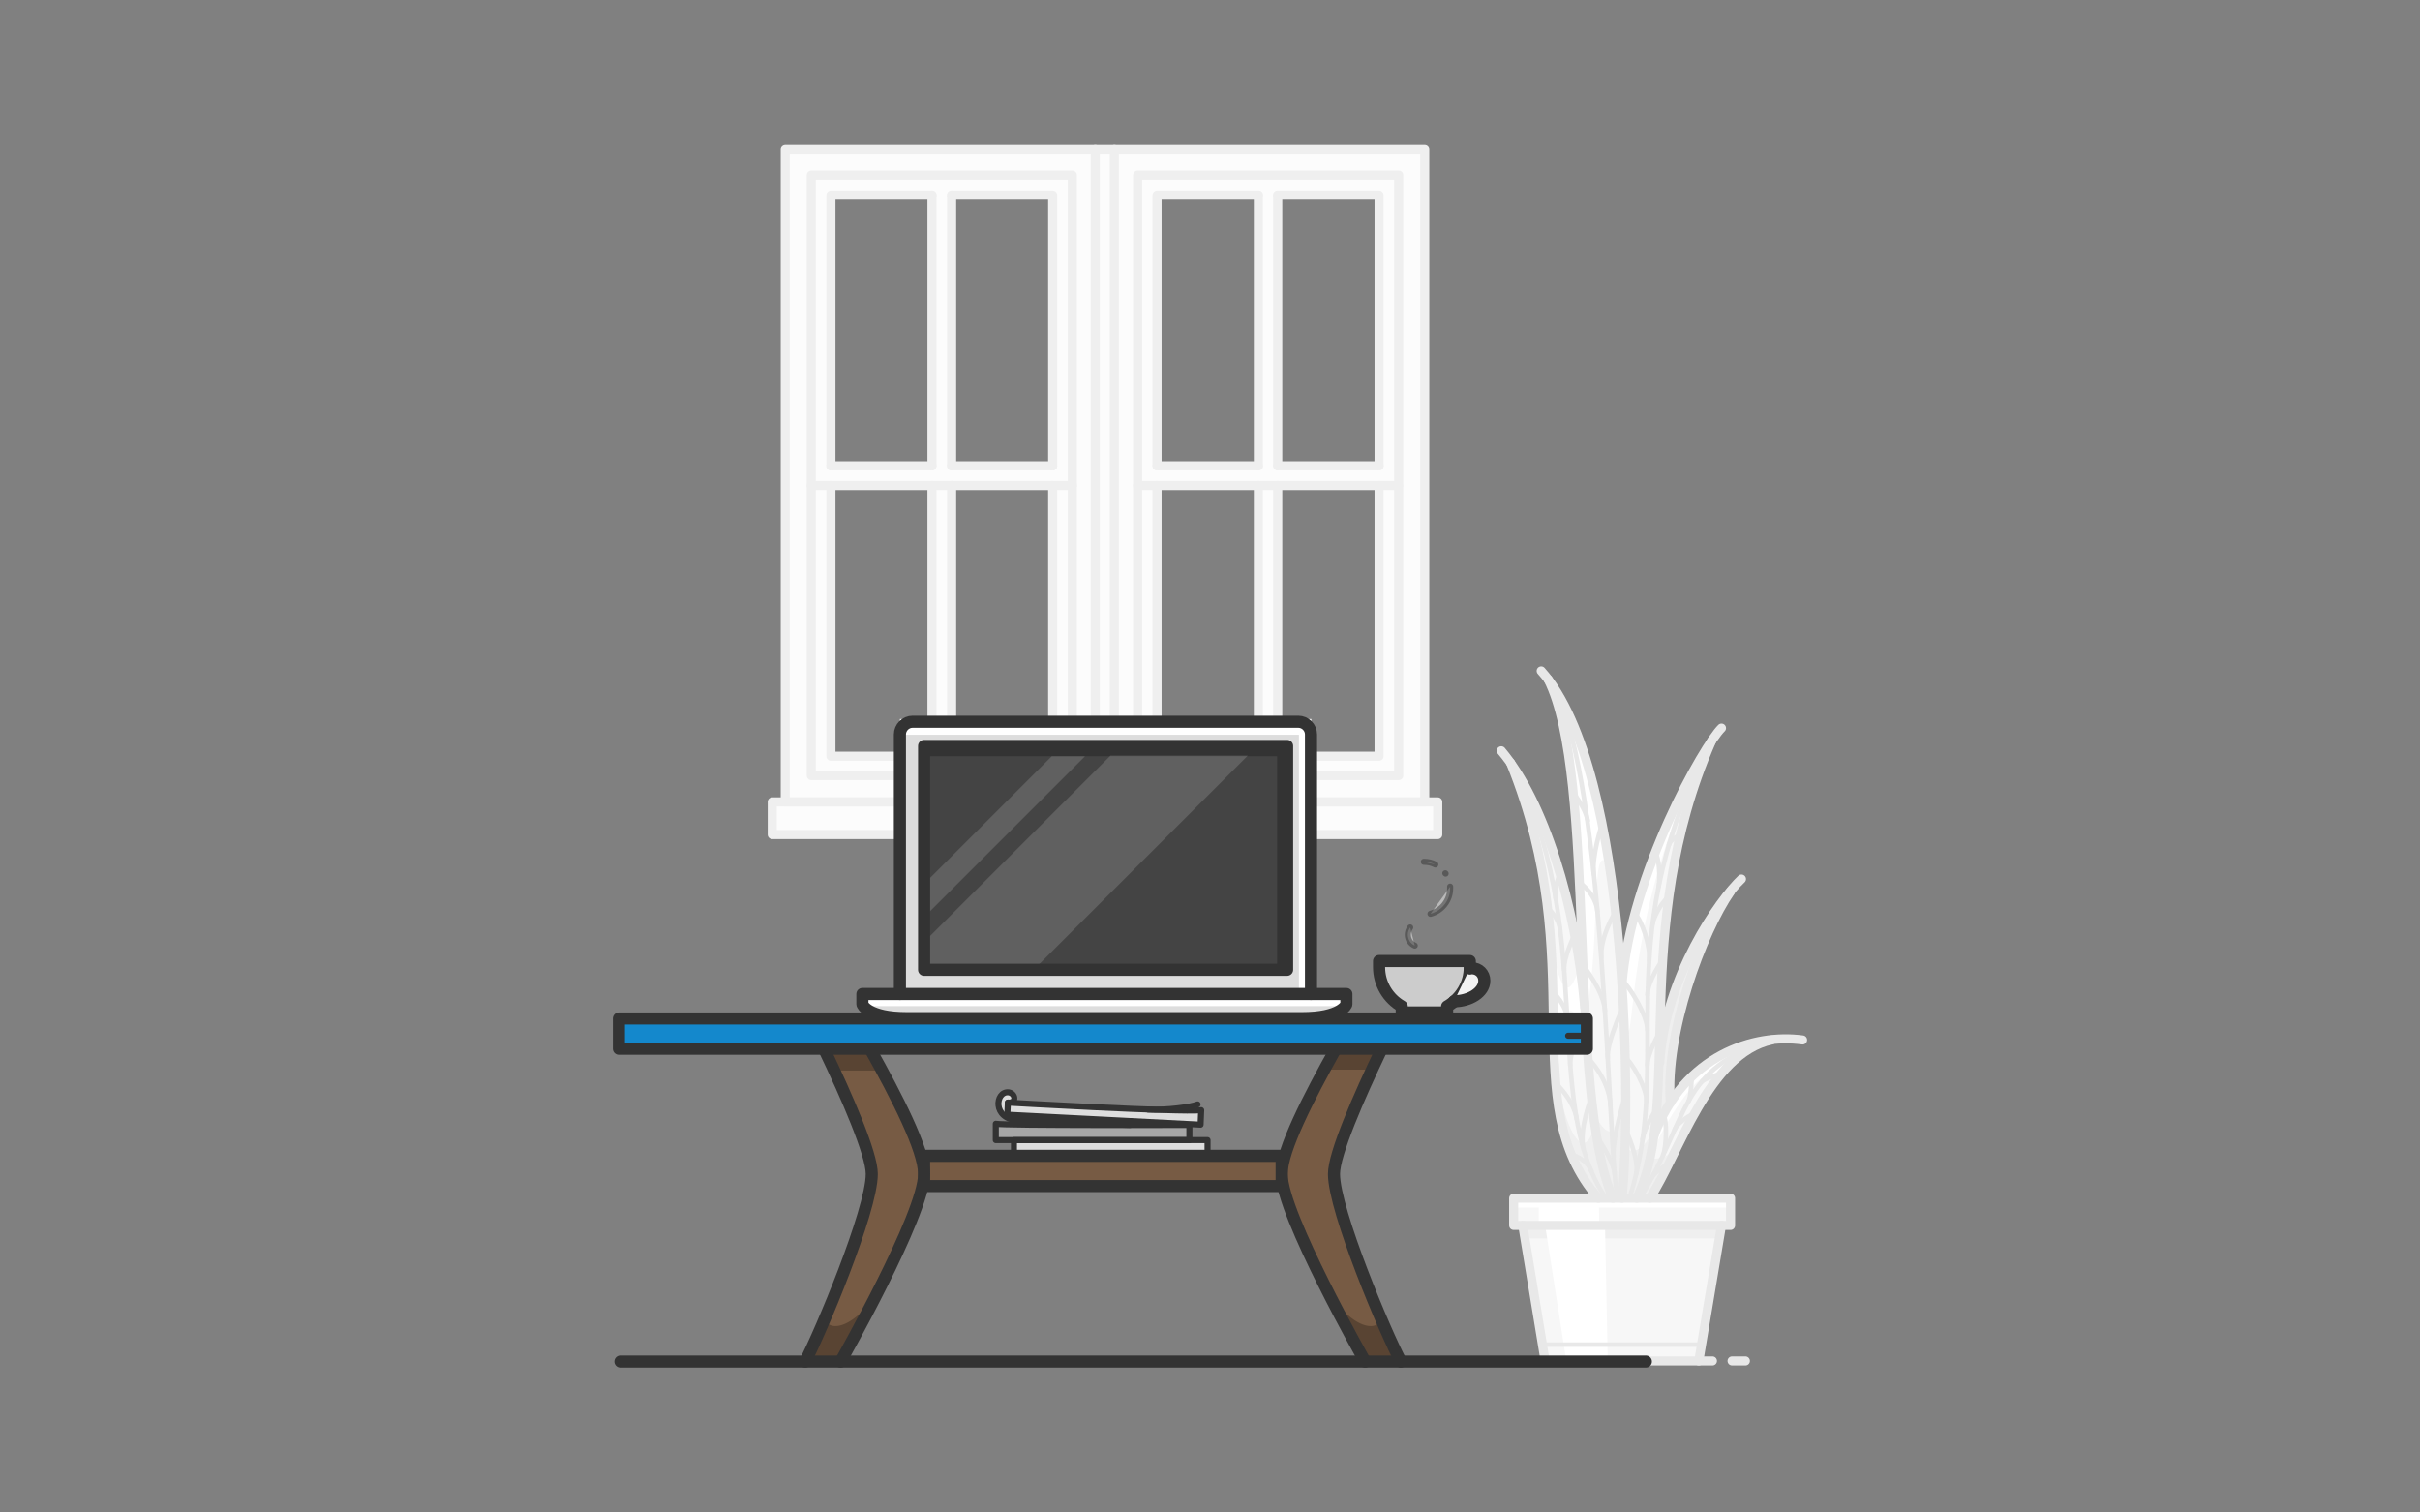 <?xml version="1.0" encoding="UTF-8" standalone="no"?>
<!-- Generator: Adobe Illustrator 21.0.0, SVG Export Plug-In . SVG Version: 6.00 Build 0)  -->

<svg
   xmlns:dc="http://purl.org/dc/elements/1.1/"
   xmlns:cc="http://creativecommons.org/ns#"
   xmlns:rdf="http://www.w3.org/1999/02/22-rdf-syntax-ns#"
   xmlns:svg="http://www.w3.org/2000/svg"
   xmlns="http://www.w3.org/2000/svg"
   xmlns:sodipodi="http://sodipodi.sourceforge.net/DTD/sodipodi-0.dtd"
   xmlns:inkscape="http://www.inkscape.org/namespaces/inkscape"
   version="1.1"
   x="0px"
   y="0px"
   viewBox="0 0 800 500"
   xml:space="preserve"
   id="svg1657"
   sodipodi:docname="workspace-2.svg"
   inkscape:version="0.92.2 (5c3e80d, 2017-08-06)"
   width="800"
   height="500"><rect x="0" y="0" width="800" height="500" fill="#808080" stroke="none"/><defs
     id="defs1661" /><sodipodi:namedview
     pagecolor="#ffffff"
     bordercolor="#666666"
     borderopacity="1"
     objecttolerance="10"
     gridtolerance="10"
     guidetolerance="10"
     inkscape:pageopacity="0"
     inkscape:pageshadow="2"
     inkscape:window-width="1366"
     inkscape:window-height="745"
     id="namedview1659"
     showgrid="false"
     inkscape:zoom="0.86"
     inkscape:cx="429.06975"
     inkscape:cy="300"
     inkscape:window-x="-8"
     inkscape:window-y="-8"
     inkscape:window-maximized="1"
     inkscape:current-layer="g1492"
     inkscape:snap-nodes="false" /><style
     type="text/css"
     id="style1240">
	.st0{fill:#FCFCFC;}
	.st1{fill:none;stroke:#EFEFEF;stroke-width:3;stroke-linecap:round;stroke-linejoin:round;stroke-miterlimit:10;}
	.st2{fill:#F7F7F7;}
	.st3{fill:#EFEFEF;}
	.st4{fill:#FFFFFF;}
	.st5{fill:none;stroke:#E8E8E8;stroke-width:1.5;stroke-linecap:round;stroke-linejoin:round;stroke-miterlimit:10;}
	.st6{fill:none;stroke:#E8E8E8;stroke-width:3;stroke-linecap:round;stroke-linejoin:round;stroke-miterlimit:10;}
	.st7{fill:#775B44;}
	.st8{fill:#DE5B5D;}
	.st9{fill:#DDDDDD;}
	.st10{fill:#444444;}
	.st11{opacity:0.5;fill:#FFFFFF;}
	.st12{opacity:0.25;}
	.st13{opacity:0.25;fill:#FFFFFF;}
	.st14{opacity:0.15;fill:#FFFFFF;}
	.st15{fill:none;stroke:#333333;stroke-width:4;stroke-linecap:round;stroke-linejoin:round;stroke-miterlimit:10;}
	.st16{opacity:0.5;fill:none;stroke:#333333;stroke-width:2;stroke-linecap:round;stroke-linejoin:round;stroke-miterlimit:10;}
	.st17{fill:none;stroke:#333333;stroke-width:2;stroke-linecap:round;stroke-linejoin:round;stroke-miterlimit:10;}
	.st18{fill:#8DBF75;}
	.st19{opacity:0.1;}
</style><g
     id="table_1_"
     transform="translate(0,-100)"><g
       id="g1492"
       transform="translate(-58.811,40.698)"><g
         id="g1414"><g
           id="window_1_"><g
             id="color_1_"><g
               id="XMLID_3_"><g
                 id="g1258"><polygon
                   class="st0"
                   points="426.2,324.4 529.8,324.4 534.1,324.4 534.1,335.2 314.1,335.2 314.1,324.4 318.4,324.4 421.9,324.4 "
                   id="polygon1242"
                   style="fill:#fcfcfc" /><path
                   class="st0"
                   d="M 529.8,108.7 V 324.4 H 426.2 V 108.7 Z m -8.7,207.1 v -96 -102.5 h -86.3 v 102.5 96 z"
                   id="path1244"
                   inkscape:connector-curvature="0"
                   style="fill:#fcfcfc" /><polygon
                   class="st0"
                   points="474.8,309.3 474.8,219.8 481.2,219.8 481.2,309.3 514.7,309.3 514.7,219.8 521.1,219.8 521.1,315.8 434.9,315.8 434.9,219.8 441.3,219.8 441.3,309.3 "
                   id="polygon1246"
                   style="fill:#fcfcfc" /><path
                   class="st0"
                   d="m 521.1,117.3 v 102.5 h -6.5 -33.4 -6.5 -33.4 -6.5 V 117.3 Z m -6.4,96 v -89.5 h -33.4 v 89.5 z m -39.9,0 v -89.5 h -33.4 v 89.5 z"
                   id="path1248"
                   inkscape:connector-curvature="0"
                   style="fill:#fcfcfc" /><polygon
                   class="st0"
                   points="421.9,324.4 421.9,108.7 426.2,108.7 426.2,324.4 "
                   id="polygon1250"
                   style="fill:#fcfcfc" /><path
                   class="st0"
                   d="M 421.9,108.7 V 324.4 H 318.4 V 108.7 Z m -8.6,207.1 v -96 -102.5 H 327 v 102.5 96 z"
                   id="path1252"
                   inkscape:connector-curvature="0"
                   style="fill:#fcfcfc" /><polygon
                   class="st0"
                   points="366.9,309.3 366.9,219.8 373.4,219.8 373.4,309.3 406.8,309.3 406.8,219.8 413.3,219.8 413.3,315.8 327,315.8 327,219.8 333.5,219.8 333.5,309.3 "
                   id="polygon1254"
                   style="fill:#fcfcfc" /><path
                   class="st0"
                   d="m 413.3,117.3 v 102.5 h -6.5 -33.4 -6.5 -33.4 -6.5 V 117.3 Z m -6.5,96 v -89.5 h -33.4 v 89.5 z m -39.9,0 v -89.5 h -33.4 v 89.5 z"
                   id="path1256"
                   inkscape:connector-curvature="0"
                   style="fill:#fcfcfc" /></g><g
                 id="g1260" /></g></g><g
             id="lines_1_"><rect
               x="314.1"
               y="324.4"
               class="st1"
               width="220"
               height="10.8"
               id="rect1264"
               style="fill:none;stroke:#efefef;stroke-width:3;stroke-linecap:round;stroke-linejoin:round;stroke-miterlimit:10" /><polyline
               class="st1"
               points="529.8,108.7 529.8,324.4 318.4,324.4 318.4,108.7 529.8,108.7   "
               id="polyline1266"
               style="fill:none;stroke:#efefef;stroke-width:3;stroke-linecap:round;stroke-linejoin:round;stroke-miterlimit:10" /><line
               class="st1"
               x1="427.2"
               y1="108.7"
               x2="427.2"
               y2="324.4"
               id="line1268"
               style="fill:none;stroke:#efefef;stroke-width:3;stroke-linecap:round;stroke-linejoin:round;stroke-miterlimit:10" /><line
               class="st1"
               x1="420.9"
               y1="324.4"
               x2="420.9"
               y2="108.7"
               id="line1270"
               style="fill:none;stroke:#efefef;stroke-width:3;stroke-linecap:round;stroke-linejoin:round;stroke-miterlimit:10" /><rect
               x="327"
               y="117.3"
               class="st1"
               width="86.3"
               height="198.4"
               id="rect1272"
               style="fill:none;stroke:#efefef;stroke-width:3;stroke-linecap:round;stroke-linejoin:round;stroke-miterlimit:10" /><line
               class="st1"
               x1="406.8"
               y1="213.3"
               x2="373.4"
               y2="213.3"
               id="line1274"
               style="fill:none;stroke:#efefef;stroke-width:3;stroke-linecap:round;stroke-linejoin:round;stroke-miterlimit:10" /><line
               class="st1"
               x1="366.9"
               y1="213.3"
               x2="333.5"
               y2="213.3"
               id="line1276"
               style="fill:none;stroke:#efefef;stroke-width:3;stroke-linecap:round;stroke-linejoin:round;stroke-miterlimit:10" /><line
               class="st1"
               x1="327"
               y1="219.8"
               x2="413.3"
               y2="219.8"
               id="line1278"
               style="fill:none;stroke:#efefef;stroke-width:3;stroke-linecap:round;stroke-linejoin:round;stroke-miterlimit:10" /><line
               class="st1"
               x1="366.9"
               y1="309.3"
               x2="366.9"
               y2="219.8"
               id="line1280"
               style="fill:none;stroke:#efefef;stroke-width:3;stroke-linecap:round;stroke-linejoin:round;stroke-miterlimit:10" /><line
               class="st1"
               x1="366.9"
               y1="213.3"
               x2="366.9"
               y2="123.8"
               id="line1282"
               style="fill:none;stroke:#efefef;stroke-width:3;stroke-linecap:round;stroke-linejoin:round;stroke-miterlimit:10" /><line
               class="st1"
               x1="373.4"
               y1="309.3"
               x2="373.4"
               y2="219.8"
               id="line1284"
               style="fill:none;stroke:#efefef;stroke-width:3;stroke-linecap:round;stroke-linejoin:round;stroke-miterlimit:10" /><line
               class="st1"
               x1="373.4"
               y1="213.3"
               x2="373.4"
               y2="123.8"
               id="line1286"
               style="fill:none;stroke:#efefef;stroke-width:3;stroke-linecap:round;stroke-linejoin:round;stroke-miterlimit:10" /><polyline
               class="st1"
               points="373.4,123.8 406.8,123.8 406.8,213.3   "
               id="polyline1288"
               style="fill:none;stroke:#efefef;stroke-width:3;stroke-linecap:round;stroke-linejoin:round;stroke-miterlimit:10" /><polyline
               class="st1"
               points="333.5,213.3 333.5,123.8 366.9,123.8   "
               id="polyline1290"
               style="fill:none;stroke:#efefef;stroke-width:3;stroke-linecap:round;stroke-linejoin:round;stroke-miterlimit:10" /><polyline
               class="st1"
               points="333.5,219.8 333.5,309.3 366.9,309.3   "
               id="polyline1292"
               style="fill:none;stroke:#efefef;stroke-width:3;stroke-linecap:round;stroke-linejoin:round;stroke-miterlimit:10" /><polyline
               class="st1"
               points="406.8,219.8 406.8,309.3 373.4,309.3   "
               id="polyline1294"
               style="fill:none;stroke:#efefef;stroke-width:3;stroke-linecap:round;stroke-linejoin:round;stroke-miterlimit:10" /><rect
               x="434.9"
               y="117.3"
               class="st1"
               width="86.3"
               height="198.4"
               id="rect1296"
               style="fill:none;stroke:#efefef;stroke-width:3;stroke-linecap:round;stroke-linejoin:round;stroke-miterlimit:10" /><line
               class="st1"
               x1="514.7"
               y1="213.3"
               x2="481.2"
               y2="213.3"
               id="line1298"
               style="fill:none;stroke:#efefef;stroke-width:3;stroke-linecap:round;stroke-linejoin:round;stroke-miterlimit:10" /><line
               class="st1"
               x1="474.8"
               y1="213.3"
               x2="441.3"
               y2="213.3"
               id="line1300"
               style="fill:none;stroke:#efefef;stroke-width:3;stroke-linecap:round;stroke-linejoin:round;stroke-miterlimit:10" /><line
               class="st1"
               x1="434.9"
               y1="219.8"
               x2="521.1"
               y2="219.8"
               id="line1302"
               style="fill:none;stroke:#efefef;stroke-width:3;stroke-linecap:round;stroke-linejoin:round;stroke-miterlimit:10" /><line
               class="st1"
               x1="474.8"
               y1="309.3"
               x2="474.8"
               y2="219.8"
               id="line1304"
               style="fill:none;stroke:#efefef;stroke-width:3;stroke-linecap:round;stroke-linejoin:round;stroke-miterlimit:10" /><line
               class="st1"
               x1="474.8"
               y1="213.3"
               x2="474.8"
               y2="123.8"
               id="line1306"
               style="fill:none;stroke:#efefef;stroke-width:3;stroke-linecap:round;stroke-linejoin:round;stroke-miterlimit:10" /><line
               class="st1"
               x1="481.2"
               y1="309.3"
               x2="481.2"
               y2="219.8"
               id="line1308"
               style="fill:none;stroke:#efefef;stroke-width:3;stroke-linecap:round;stroke-linejoin:round;stroke-miterlimit:10" /><line
               class="st1"
               x1="481.2"
               y1="213.3"
               x2="481.2"
               y2="123.8"
               id="line1310"
               style="fill:none;stroke:#efefef;stroke-width:3;stroke-linecap:round;stroke-linejoin:round;stroke-miterlimit:10" /><polyline
               class="st1"
               points="481.2,123.8 514.7,123.8 514.7,213.3   "
               id="polyline1312"
               style="fill:none;stroke:#efefef;stroke-width:3;stroke-linecap:round;stroke-linejoin:round;stroke-miterlimit:10" /><polyline
               class="st1"
               points="441.3,213.3 441.3,123.8 474.8,123.8   "
               id="polyline1314"
               style="fill:none;stroke:#efefef;stroke-width:3;stroke-linecap:round;stroke-linejoin:round;stroke-miterlimit:10" /><polyline
               class="st1"
               points="441.3,219.8 441.3,309.3 474.8,309.3   "
               id="polyline1316"
               style="fill:none;stroke:#efefef;stroke-width:3;stroke-linecap:round;stroke-linejoin:round;stroke-miterlimit:10" /><polyline
               class="st1"
               points="514.7,219.8 514.7,309.3 481.2,309.3   "
               id="polyline1318"
               style="fill:none;stroke:#efefef;stroke-width:3;stroke-linecap:round;stroke-linejoin:round;stroke-miterlimit:10" /></g></g><g
           id="bush"><g
             id="color_4_"><g
               id="XMLID_31_"><g
                 id="g1338"><path
                   class="st2"
                   d="m 644.5,402.9 v 0.1 c -21.1,4.5 -30.8,38 -40.3,52.3 h -4.3 c 2.9,-6 4.6,-13 5.7,-20.7 1.5,-4.1 3.3,-7.7 5.4,-10.9 8.7,-13.5 21.8,-19.5 33.5,-20.8 z"
                   id="path1322"
                   inkscape:connector-curvature="0"
                   style="fill:#f7f7f7" /><polygon
                   class="st2"
                   points="587.2,455.4 591.9,455.4 595,455.4 599.9,455.4 604.2,455.4 630.9,455.4 630.9,464.3 627.9,464.3 562.2,464.3 559.2,464.3 559.2,455.4 "
                   id="polygon1324"
                   style="fill:#f7f7f7" /><path
                   class="st2"
                   d="m 630.8,353.9 0.1,0.1 c -9.2,13.2 -21.8,46.7 -19.9,69.8 v 0 c -2.1,3.2 -3.9,6.8 -5.4,10.9 1,-7.4 1.4,-15.4 1.7,-24.1 h 0.2 c 1.5,-24.5 14.9,-46.6 23.3,-56.7 z"
                   id="path1326"
                   inkscape:connector-curvature="0"
                   style="fill:#f7f7f7" /><polygon
                   class="st2"
                   points="568.7,503.8 562.2,464.3 627.9,464.3 621.3,503.8 "
                   id="polygon1328"
                   style="fill:#f7f7f7" /><polygon
                   class="st2"
                   points="569.6,509.2 568.7,503.8 621.3,503.8 620.4,509.2 "
                   id="polygon1330"
                   style="fill:#f7f7f7" /><path
                   class="st2"
                   d="m 595,384.6 c 2.6,-31.8 21,-67.5 29.6,-80.3 -17.1,39.1 -16.4,76.2 -17.3,106.3 -0.3,8.6 -0.7,16.7 -1.7,24.1 -1.1,7.7 -2.8,14.7 -5.7,20.7 H 595 c 1.3,-11.4 2,-39.7 0,-70.8 0,0.1 0,0.1 0,0 z"
                   id="path1332"
                   inkscape:connector-curvature="0"
                   style="fill:#f7f7f7" /><path
                   class="st2"
                   d="m 595,384.7 c 2,31 1.3,59.3 0,70.7 h -3.1 C 586,442 584,418.2 582.7,392.3 c 0,0 0,-0.1 0,-0.1 -2.1,-41.4 -2.1,-88.4 -12.1,-108.2 15.2,19.9 21.9,62.4 24.4,100.7 0,0 0,0 0,0 z"
                   id="path1334"
                   inkscape:connector-curvature="0"
                   style="fill:#f7f7f7" /><path
                   class="st2"
                   d="m 591.9,455.4 h -4.7 c -28,-32.1 -2,-77 -29,-143.9 12.6,17.8 21.8,49.2 24.5,80.6 0,0 0,0.1 0,0.1 1.3,26 3.4,49.8 9.2,63.2 z"
                   id="path1336"
                   inkscape:connector-curvature="0"
                   style="fill:#f7f7f7" /></g><g
                 id="g1340" /></g></g><g
             id="shadow_1_"><g
               id="g1352"><rect
                 x="562.7"
                 y="464.4"
                 class="st3"
                 width="64.5"
                 height="4.3"
                 id="rect1344"
                 style="fill:#efefef" /><path
                 class="st3"
                 d="m 621.4,372.3 1.3,-5.9 c -6.7,8.2 -14,29.1 -15.3,40 l -0.7,24.9 4.8,-8.3 c -3.8,-15.6 9.9,-50.7 9.9,-50.7 z"
                 id="path1346"
                 inkscape:connector-curvature="0"
                 style="fill:#efefef" /><path
                 class="st3"
                 d="m 591.7,455.5 c -1.4,-3.1 -2.9,-9.3 -4.1,-14.7 1.9,7.8 4.1,14.7 4.1,14.7 h 3.2 c 1.3,-4.5 1.3,-32.2 1.3,-32.2 -2.6,18.6 -10.3,7.2 -11.3,0 -0.1,2.2 0.3,5.1 0.8,8.3 -2.9,13 -10,1.5 -12.5,-18.4 -1.4,26.5 13.9,42.2 13.9,42.2 h 4.6 z"
                 id="path1348"
                 inkscape:connector-curvature="0"
                 style="fill:#efefef" /><path
                 class="st3"
                 d="m 599.3,455.5 4.8,-0.1 9.9,-18.4 c -2.5,4.9 -7.9,6 -9.9,5 v 0 c 1.4,-6.6 1.4,-11.9 1.4,-11.9 -0.8,8.7 -8.4,12.3 -9.2,7.5 l -0.1,17.9 z"
                 id="path1350"
                 inkscape:connector-curvature="0"
                 style="fill:#efefef" /></g><g
               id="g1366"><polygon
                 class="st4"
                 points="630.9,455.4 559.2,455.4 559.2,458.5 567.5,458.5 567.5,464 587.5,464.4 587.4,458.5 630.9,458.5 "
                 id="polygon1354"
                 style="fill:#ffffff" /><polygon
                 class="st4"
                 points="590.3,509.2 589.4,464.4 587.5,464.4 569.6,464.4 576.6,509.2 "
                 id="polygon1356"
                 style="fill:#ffffff" /><path
                 class="st4"
                 d="m 572.1,393.5 0.9,25.7 c 1.7,-4.4 1.5,-24.7 4.6,-25.7 2.8,-0.9 5.5,10.2 5.5,10.2 L 581,378.2 c -5.6,21.1 -9.6,-7.4 -10.7,-16.8 l 1.6,20 z"
                 id="path1358"
                 inkscape:connector-curvature="0"
                 style="fill:#ffffff" /><path
                 class="st4"
                 d="m 591.7,346.9 c -7.8,-48.3 -21.3,-63.3 -21.3,-63.3 11,20.1 12.7,112.3 12.7,112.3 5.4,-30 0.8,-62.9 8.6,-49 z"
                 id="path1360"
                 inkscape:connector-curvature="0"
                 style="fill:#ffffff" /><path
                 class="st4"
                 d="m 619.9,313.2 c -5,5.4 -29,55.5 -24.4,80.4 4.6,24.9 -1.9,-26.8 24.4,-80.4 z"
                 id="path1362"
                 inkscape:connector-curvature="0"
                 style="fill:#ffffff" /><path
                 class="st4"
                 d="m 605.6,439.2 c 2,-5.6 15.6,-30 21.4,-24 l 12.8,-11.5 c 0.1,0 -30.4,6.7 -34.2,35.5 z"
                 id="path1364"
                 inkscape:connector-curvature="0"
                 style="fill:#ffffff" /></g></g><g
             id="lines_8_"><g
               id="g1441"><path
                 class="st5"
                 d="m 558.2,311.5 c 29,52.9 9.7,112.3 31.5,143.9"
                 id="path1369"
                 inkscape:connector-curvature="0"
                 style="fill:none;stroke:#e8e8e8;stroke-width:1.5;stroke-linecap:round;stroke-linejoin:round;stroke-miterlimit:10" /><path
                 class="st5"
                 d="m 644.5,403.1 c -30.9,9.3 -27.3,26.1 -43.5,52.3"
                 id="path1371"
                 inkscape:connector-curvature="0"
                 style="fill:none;stroke:#e8e8e8;stroke-width:1.5;stroke-linecap:round;stroke-linejoin:round;stroke-miterlimit:10" /><path
                 class="st5"
                 d="M 593.5,455.4 C 590.3,439.1 589.6,318.5 572.7,286.9"
                 id="path1373"
                 inkscape:connector-curvature="0"
                 style="fill:none;stroke:#e8e8e8;stroke-width:1.5;stroke-linecap:round;stroke-linejoin:round;stroke-miterlimit:10" /><path
                 class="st5"
                 d="m 597.5,455.4 c 14.7,-46.9 -7,-81.5 25.1,-147.9"
                 id="path1375"
                 inkscape:connector-curvature="0"
                 style="fill:none;stroke:#e8e8e8;stroke-width:1.5;stroke-linecap:round;stroke-linejoin:round;stroke-miterlimit:10" /><path
                 class="st5"
                 d="m 592.2,441.7 c -0.4,-6.7 4.1,-20.8 4.1,-20.8"
                 id="path1377"
                 inkscape:connector-curvature="0"
                 style="fill:none;stroke:#e8e8e8;stroke-width:1.5;stroke-linecap:round;stroke-linejoin:round;stroke-miterlimit:10" /><path
                 class="st5"
                 d="m 591.2,424.7 c -0.5,-9 -7.5,-15.7 -7.5,-15.7"
                 id="path1379"
                 inkscape:connector-curvature="0"
                 style="fill:none;stroke:#e8e8e8;stroke-width:1.5;stroke-linecap:round;stroke-linejoin:round;stroke-miterlimit:10" /><path
                 class="st5"
                 d="m 590.3,409 c -0.3,-5.4 5.1,-16.8 5.1,-16.8"
                 id="path1381"
                 inkscape:connector-curvature="0"
                 style="fill:none;stroke:#e8e8e8;stroke-width:1.5;stroke-linecap:round;stroke-linejoin:round;stroke-miterlimit:10" /><path
                 class="st5"
                 d="m 589.4,393.5 c -0.4,-6.6 -7.3,-15.1 -7.3,-15.1"
                 id="path1383"
                 inkscape:connector-curvature="0"
                 style="fill:none;stroke:#e8e8e8;stroke-width:1.5;stroke-linecap:round;stroke-linejoin:round;stroke-miterlimit:10" /><path
                 class="st5"
                 d="m 588.2,375.8 c -0.5,-6.9 4.7,-15.2 4.7,-15.2"
                 id="path1385"
                 inkscape:connector-curvature="0"
                 style="fill:none;stroke:#e8e8e8;stroke-width:1.5;stroke-linecap:round;stroke-linejoin:round;stroke-miterlimit:10" /><path
                 class="st5"
                 d="m 586.9,360.6 c -0.6,-6.1 -6,-9.6 -6,-9.6"
                 id="path1387"
                 inkscape:connector-curvature="0"
                 style="fill:none;stroke:#e8e8e8;stroke-width:1.5;stroke-linecap:round;stroke-linejoin:round;stroke-miterlimit:10" /><path
                 class="st5"
                 d="m 592.6,447.5 c -0.4,-4.7 -6.1,-12.8 -6.1,-12.8"
                 id="path1389"
                 inkscape:connector-curvature="0"
                 style="fill:none;stroke:#e8e8e8;stroke-width:1.5;stroke-linecap:round;stroke-linejoin:round;stroke-miterlimit:10" /><path
                 class="st5"
                 d="m 585.7,348.3 c -0.8,-5.9 2.7,-16.5 2.7,-16.5"
                 id="path1391"
                 inkscape:connector-curvature="0"
                 style="fill:none;stroke:#e8e8e8;stroke-width:1.5;stroke-linecap:round;stroke-linejoin:round;stroke-miterlimit:10" /><path
                 class="st5"
                 d="m 583.7,330.6 c -0.8,-4.3 -4.9,-9.3 -4.9,-9.3"
                 id="path1393"
                 inkscape:connector-curvature="0"
                 style="fill:none;stroke:#e8e8e8;stroke-width:1.5;stroke-linecap:round;stroke-linejoin:round;stroke-miterlimit:10" /><path
                 class="st5"
                 d="m 582.3,439.2 c -1.6,-6.6 2.6,-17.1 2.6,-17.1"
                 id="path1395"
                 inkscape:connector-curvature="0"
                 style="fill:none;stroke:#e8e8e8;stroke-width:1.5;stroke-linecap:round;stroke-linejoin:round;stroke-miterlimit:10" /><path
                 class="st5"
                 d="m 580,429.2 c -0.9,-6.3 -6.9,-11.8 -6.9,-11.8"
                 id="path1397"
                 inkscape:connector-curvature="0"
                 style="fill:none;stroke:#e8e8e8;stroke-width:1.5;stroke-linecap:round;stroke-linejoin:round;stroke-miterlimit:10" /><path
                 class="st5"
                 d="m 584.9,446.5 c -1.6,-4.3 -6.6,-5.5 -6.6,-5.5"
                 id="path1399"
                 inkscape:connector-curvature="0"
                 style="fill:none;stroke:#e8e8e8;stroke-width:1.5;stroke-linecap:round;stroke-linejoin:round;stroke-miterlimit:10" /><path
                 class="st5"
                 d="m 577.9,411.4 c -0.3,-3.9 4.2,-14.2 5,-15.5"
                 id="path1401"
                 inkscape:connector-curvature="0"
                 style="fill:none;stroke:#e8e8e8;stroke-width:1.5;stroke-linecap:round;stroke-linejoin:round;stroke-miterlimit:10" /><path
                 class="st5"
                 d="m 577,396.7 c -0.3,-5.4 -4.8,-9.4 -4.8,-9.4"
                 id="path1403"
                 inkscape:connector-curvature="0"
                 style="fill:none;stroke:#e8e8e8;stroke-width:1.5;stroke-linecap:round;stroke-linejoin:round;stroke-miterlimit:10" /><path
                 class="st5"
                 d="m 575.9,379.9 c -0.3,-4.1 3.5,-11.7 3.5,-11.7"
                 id="path1405"
                 inkscape:connector-curvature="0"
                 style="fill:none;stroke:#e8e8e8;stroke-width:1.5;stroke-linecap:round;stroke-linejoin:round;stroke-miterlimit:10" /><path
                 class="st5"
                 d="m 574.5,366.4 c -0.5,-4.1 -4.2,-7 -4.2,-7"
                 id="path1407"
                 inkscape:connector-curvature="0"
                 style="fill:none;stroke:#e8e8e8;stroke-width:1.5;stroke-linecap:round;stroke-linejoin:round;stroke-miterlimit:10" /><path
                 class="st5"
                 d="m 573.1,356.5 c -0.7,-4.1 1.4,-8.2 1.4,-8.2"
                 id="path1409"
                 inkscape:connector-curvature="0"
                 style="fill:none;stroke:#e8e8e8;stroke-width:1.5;stroke-linecap:round;stroke-linejoin:round;stroke-miterlimit:10" /><path
                 class="st5"
                 d="m 599.7,447.5 c 1.1,-5.2 -3.5,-14.8 -3.5,-14.8"
                 id="path1411"
                 inkscape:connector-curvature="0"
                 style="fill:none;stroke:#e8e8e8;stroke-width:1.5;stroke-linecap:round;stroke-linejoin:round;stroke-miterlimit:10" /><path
                 class="st5"
                 d="m 601.8,436 c 0.5,-4.1 4.7,-10.2 4.7,-10.2"
                 id="path1413"
                 inkscape:connector-curvature="0"
                 style="fill:none;stroke:#e8e8e8;stroke-width:1.5;stroke-linecap:round;stroke-linejoin:round;stroke-miterlimit:10" /><path
                 class="st5"
                 d="m 603.1,423.4 c 0.2,-4.4 -5,-13.2 -6.9,-14.3"
                 id="path1415"
                 inkscape:connector-curvature="0"
                 style="fill:none;stroke:#e8e8e8;stroke-width:1.5;stroke-linecap:round;stroke-linejoin:round;stroke-miterlimit:10" /><path
                 class="st5"
                 d="m 603.4,411.4 c 0,-3.9 4,-10.8 4,-10.8"
                 id="path1417"
                 inkscape:connector-curvature="0"
                 style="fill:none;stroke:#e8e8e8;stroke-width:1.5;stroke-linecap:round;stroke-linejoin:round;stroke-miterlimit:10" /><path
                 class="st5"
                 d="m 603.4,399.9 c 0.1,-5 -6.4,-15.1 -8.3,-16.4"
                 id="path1419"
                 inkscape:connector-curvature="0"
                 style="fill:none;stroke:#e8e8e8;stroke-width:1.5;stroke-linecap:round;stroke-linejoin:round;stroke-miterlimit:10" /><path
                 class="st5"
                 d="m 603.4,388.1 c 0.3,-5 5,-11.4 5,-11.4"
                 id="path1421"
                 inkscape:connector-curvature="0"
                 style="fill:none;stroke:#e8e8e8;stroke-width:1.5;stroke-linecap:round;stroke-linejoin:round;stroke-miterlimit:10" /><path
                 class="st5"
                 d="m 604,376.7 c 0.4,-5 -2.6,-13.4 -4.7,-15.3"
                 id="path1423"
                 inkscape:connector-curvature="0"
                 style="fill:none;stroke:#e8e8e8;stroke-width:1.5;stroke-linecap:round;stroke-linejoin:round;stroke-miterlimit:10" /><path
                 class="st5"
                 d="m 605.2,364.6 c 0.4,-3 4.2,-8.7 5.4,-8.8"
                 id="path1425"
                 inkscape:connector-curvature="0"
                 style="fill:none;stroke:#e8e8e8;stroke-width:1.5;stroke-linecap:round;stroke-linejoin:round;stroke-miterlimit:10" /><path
                 class="st5"
                 d="m 607.1,352.4 c 0.6,-2.7 0.2,-10.3 -1.2,-11"
                 id="path1427"
                 inkscape:connector-curvature="0"
                 style="fill:none;stroke:#e8e8e8;stroke-width:1.5;stroke-linecap:round;stroke-linejoin:round;stroke-miterlimit:10" /><path
                 class="st5"
                 d="m 610.5,338.6 c 0.5,-1.8 3.8,-3.4 3.8,-3.4"
                 id="path1429"
                 inkscape:connector-curvature="0"
                 style="fill:none;stroke:#e8e8e8;stroke-width:1.5;stroke-linecap:round;stroke-linejoin:round;stroke-miterlimit:10" /><path
                 class="st5"
                 d="m 604.9,448.5 c 0.9,-1.8 5.6,-4.7 5.6,-4.7"
                 id="path1431"
                 inkscape:connector-curvature="0"
                 style="fill:none;stroke:#e8e8e8;stroke-width:1.5;stroke-linecap:round;stroke-linejoin:round;stroke-miterlimit:10" /><path
                 class="st5"
                 d="m 608.6,441.1 c 1,-2.3 1.5,-11.5 0,-13.3"
                 id="path1433"
                 inkscape:connector-curvature="0"
                 style="fill:none;stroke:#e8e8e8;stroke-width:1.5;stroke-linecap:round;stroke-linejoin:round;stroke-miterlimit:10" /><path
                 class="st5"
                 d="m 612.4,432.7 c 1.1,-2.5 5.9,-5.2 6.5,-5.3"
                 id="path1435"
                 inkscape:connector-curvature="0"
                 style="fill:none;stroke:#e8e8e8;stroke-width:1.5;stroke-linecap:round;stroke-linejoin:round;stroke-miterlimit:10" /><path
                 class="st5"
                 d="m 617,423.4 c 0.8,-1.4 1.1,-8.2 1.1,-8.2"
                 id="path1437"
                 inkscape:connector-curvature="0"
                 style="fill:none;stroke:#e8e8e8;stroke-width:1.5;stroke-linecap:round;stroke-linejoin:round;stroke-miterlimit:10" /><path
                 class="st5"
                 d="m 621.4,416.9 c 1.2,-1.3 6.5,-2.7 6.5,-2.7"
                 id="path1439"
                 inkscape:connector-curvature="0"
                 style="fill:none;stroke:#e8e8e8;stroke-width:1.5;stroke-linecap:round;stroke-linejoin:round;stroke-miterlimit:10" /></g><path
               class="st6"
               d="m 595,455.4 c 2.9,-26.1 3.1,-141.2 -26.7,-174.3"
               id="path1443"
               inkscape:connector-curvature="0"
               style="fill:none;stroke:#e8e8e8;stroke-width:3;stroke-linecap:round;stroke-linejoin:round;stroke-miterlimit:10" /><path
               class="st6"
               d="m 570.6,283.9 c 16.3,32.2 6.2,136.6 21.4,171.5"
               id="path1445"
               inkscape:connector-curvature="0"
               style="fill:none;stroke:#e8e8e8;stroke-width:3;stroke-linecap:round;stroke-linejoin:round;stroke-miterlimit:10" /><path
               class="st6"
               d="m 599.9,455.4 c 15.3,-31.7 -2.5,-88.9 24.7,-151.1"
               id="path1447"
               inkscape:connector-curvature="0"
               style="fill:none;stroke:#e8e8e8;stroke-width:3;stroke-linecap:round;stroke-linejoin:round;stroke-miterlimit:10" /><path
               class="st6"
               d="m 558.2,311.5 c 27,66.9 1,111.8 29,143.9"
               id="path1449"
               inkscape:connector-curvature="0"
               style="fill:none;stroke:#e8e8e8;stroke-width:3;stroke-linecap:round;stroke-linejoin:round;stroke-miterlimit:10" /><path
               class="st6"
               d="m 604.2,455.4 c 9.5,-14.3 19.3,-47.8 40.3,-52.3"
               id="path1451"
               inkscape:connector-curvature="0"
               style="fill:none;stroke:#e8e8e8;stroke-width:3;stroke-linecap:round;stroke-linejoin:round;stroke-miterlimit:10" /><path
               class="st6"
               d="m 654.7,403.1 c -15.9,-2.2 -39.2,4.9 -49.1,31.6"
               id="path1453"
               inkscape:connector-curvature="0"
               style="fill:none;stroke:#e8e8e8;stroke-width:3;stroke-linecap:round;stroke-linejoin:round;stroke-miterlimit:10" /><path
               class="st6"
               d="m 630.9,354 c -9.2,13.2 -21.8,46.7 -19.9,69.8"
               id="path1455"
               inkscape:connector-curvature="0"
               style="fill:none;stroke:#e8e8e8;stroke-width:3;stroke-linecap:round;stroke-linejoin:round;stroke-miterlimit:10" /><line
               class="st6"
               x1="560.7"
               y1="509.2"
               x2="624.9"
               y2="509.2"
               id="line1457"
               style="fill:none;stroke:#e8e8e8;stroke-width:3;stroke-linecap:round;stroke-linejoin:round;stroke-miterlimit:10" /><rect
               x="559.2"
               y="455.4"
               class="st6"
               width="71.7"
               height="9"
               id="rect1459"
               style="fill:none;stroke:#e8e8e8;stroke-width:3;stroke-linecap:round;stroke-linejoin:round;stroke-miterlimit:10" /><line
               class="st6"
               x1="627.9"
               y1="464.4"
               x2="620.4"
               y2="509.2"
               id="line1461"
               style="fill:none;stroke:#e8e8e8;stroke-width:3;stroke-linecap:round;stroke-linejoin:round;stroke-miterlimit:10" /><line
               class="st6"
               x1="562.2"
               y1="464.4"
               x2="569.6"
               y2="509.2"
               id="line1463"
               style="fill:none;stroke:#e8e8e8;stroke-width:3;stroke-linecap:round;stroke-linejoin:round;stroke-miterlimit:10" /><path
               class="st6"
               d="m 595,384.7 c 3,-36.9 27.2,-79.1 32.9,-84.7"
               id="path1465"
               inkscape:connector-curvature="0"
               style="fill:none;stroke:#e8e8e8;stroke-width:3;stroke-linecap:round;stroke-linejoin:round;stroke-miterlimit:10" /><path
               class="st6"
               d="m 582.7,392.3 c -3,-34 -13.4,-68 -27.6,-84.8"
               id="path1467"
               inkscape:connector-curvature="0"
               style="fill:none;stroke:#e8e8e8;stroke-width:3;stroke-linecap:round;stroke-linejoin:round;stroke-miterlimit:10" /><path
               class="st6"
               d="m 634.5,349.9 c -7.3,6.9 -25.2,32.1 -27,60.7"
               id="path1469"
               inkscape:connector-curvature="0"
               style="fill:none;stroke:#e8e8e8;stroke-width:3;stroke-linecap:round;stroke-linejoin:round;stroke-miterlimit:10" /><line
               class="st6"
               x1="635.8"
               y1="509.2"
               x2="631.4"
               y2="509.2"
               id="line1471"
               style="fill:none;stroke:#e8e8e8;stroke-width:3;stroke-linecap:round;stroke-linejoin:round;stroke-miterlimit:10" /><line
               class="st5"
               x1="568.7"
               y1="503.8"
               x2="621.3"
               y2="503.8"
               id="line1473"
               style="fill:none;stroke:#e8e8e8;stroke-width:1.5;stroke-linecap:round;stroke-linejoin:round;stroke-miterlimit:10" /></g></g><g
           id="color"><g
             id="g1506"><g
               id="XMLID_4_"><g
                 id="g1501"><polygon
                   class="st7"
                   points="263.4,406 263.4,396 583.4,396 583.4,406 515.6,406 500.4,406 346.4,406 331.2,406 "
                   id="polygon1477"
                   style="fill:#775b44" /><path
                   class="st8"
                   d="m 544.7,377 v 2 c 0,0.1 0,0.3 0,0.4 -0.1,4.4 -2.1,8.3 -5.2,10.9 -0.7,0.6 -1.5,1.2 -2.3,1.6 v 2 h -15 v -2 c -4.5,-2.6 -7.5,-7.4 -7.5,-13 v -2 h 30 z"
                   id="path1479"
                   inkscape:connector-curvature="0"
                   style="fill:#de5b5d" /><path
                   class="st7"
                   d="M 521.9,509.4 H 510 c 0,0 -27.1,-47.9 -27.6,-61.7 v -0.6 c 0.2,-8 9.1,-25.4 17.9,-41.1 h 15.2 c -7.7,16.1 -15.8,34.7 -15.8,41.4 0.1,12.2 17.2,52.7 22.2,62 z"
                   id="path1481"
                   inkscape:connector-curvature="0"
                   style="fill:#775b44" /><path
                   class="st9"
                   d="m 503.9,387.9 v 3.4 c 0,0 -1.5,4.6 -14.9,4.6 H 358.8 c -13.4,0 -14.9,-4.6 -14.9,-4.6 v -3.4 h 12.4 136 z"
                   id="path1483"
                   inkscape:connector-curvature="0"
                   style="fill:#dddddd" /><path
                   class="st9"
                   d="M 492.3,302.2 V 388 h -136 v -85.8 c 0,-2.4 1.9,-4.2 4.2,-4.2 H 488 c 2.4,-0.1 4.3,1.8 4.3,4.2 z m -8,77.7 v -74 h -120 v 74 z"
                   id="path1485"
                   inkscape:connector-curvature="0"
                   style="fill:#dddddd" /><rect
                   x="364.3"
                   y="305.9"
                   class="st10"
                   width="120"
                   height="74"
                   id="rect1487"
                   style="fill:#444444" /><path
                   class="st7"
                   d="m 482.5,447.7 v 3.6 H 364.3 v -4 -6 h 118.2 v 5.8 c 0,0.1 0,0.2 0,0.3 0,0.1 0,0.2 0,0.3 z"
                   id="path1489"
                   inkscape:connector-curvature="0"
                   style="fill:#775b44" /><polygon
                   class="st9"
                   points="458,441.2 394,441.2 394,436.2 452,436.2 458,436.2 "
                   id="polygon1491"
                   style="fill:#dddddd" /><path
                   class="st9"
                   d="m 455.9,426.3 -0.2,4.7 -3.7,-0.2 -60.2,-3.1 0.2,-4 c 0,0 0.1,0 0.1,0 2.1,0.1 27.8,1.6 46.1,2.3 0.1,0 0.2,0 0.3,0 8.5,0.4 15.4,0.5 17.4,0.3 z"
                   id="path1493"
                   inkscape:connector-curvature="0"
                   style="fill:#dddddd" /><path
                   class="st9"
                   d="m 452,430.9 v 0.3 c 0,0 -8.7,0 -19.6,0 v 0 c 0,0 -26.7,-0.9 -36.9,-1.5 -8.8,-0.5 -7.7,-9.8 -3.3,-9.3 2.3,0.2 2.9,3.4 0,3.4 0,0 -0.1,0 -0.1,0 l -0.2,4 z"
                   id="path1495"
                   inkscape:connector-curvature="0"
                   style="fill:#dddddd" /><path
                   class="st9"
                   d="m 452,431.2 v 5 h -58 -6 v -5.4 c 1.5,0.4 26.1,0.4 44.4,0.4 10.9,0 19.6,0 19.6,0 z"
                   id="path1497"
                   inkscape:connector-curvature="0"
                   style="fill:#dddddd" /><path
                   class="st7"
                   d="m 346.4,406 c 8.9,15.9 17.9,33.4 17.9,41.4 0,13.4 -27.6,62 -27.6,62 H 325 c 4.9,-9.4 22,-49.8 22,-62 0,-6.7 -8.1,-25.3 -15.8,-41.4 z"
                   id="path1499"
                   inkscape:connector-curvature="0"
                   style="fill:#775b44" /></g><g
                 id="g1503" /></g></g></g><g
           id="shadows_1_"><rect
             x="514.7"
             y="377"
             class="st11"
             width="29.8"
             height="4.4"
             id="rect1509"
             style="opacity:0.5;fill:#ffffff" /><rect
             x="356.3"
             y="297"
             class="st4"
             width="136"
             height="5.2"
             id="rect1511"
             style="fill:#ffffff" /><rect
             x="488.2"
             y="299.6"
             class="st4"
             width="4.1"
             height="87.4"
             id="rect1513"
             style="fill:#ffffff" /><polygon
             class="st12"
             points="365.5,309.3 481,309.3 481,379.2 483.8,379.2 483.8,309.3 484.3,309.3 484.3,305.9 483.8,305.9 481,305.9 365.5,305.9 "
             id="polygon1515"
             style="opacity:0.25" /><rect
             x="343.4"
             y="388.5"
             class="st4"
             width="160"
             height="3.4"
             id="rect1517"
             style="fill:#ffffff" /><rect
             x="332.5"
             y="407.2"
             class="st12"
             width="16"
             height="6"
             id="rect1519"
             style="opacity:0.25" /><rect
             x="498"
             y="406.9"
             class="st12"
             width="16"
             height="6"
             id="rect1521"
             style="opacity:0.25" /><rect
             x="263.4"
             y="396.5"
             class="st13"
             width="321.2"
             height="3.9"
             id="rect1523"
             style="opacity:0.25;fill:#ffffff" /><rect
             x="388"
             y="430.8"
             class="st12"
             width="64"
             height="5.4"
             id="rect1525"
             style="opacity:0.25" /><rect
             x="364.3"
             y="440.5"
             class="st13"
             width="118.2"
             height="5.2"
             id="rect1527"
             style="opacity:0.25;fill:#ffffff" /><path
             class="st12"
             d="m 330.8,493.8 c 1.5,8.2 13.7,3.2 21.1,-13.1 -8.6,19.1 -15.1,28.7 -15.1,28.7 H 325 Z"
             id="path1529"
             inkscape:connector-curvature="0"
             style="opacity:0.25" /><path
             class="st12"
             d="m 516.1,493.8 c -1.5,8.2 -13.7,3.2 -21.1,-13.1 8.6,19.1 15.1,28.7 15.1,28.7 h 11.8 z"
             id="path1531"
             inkscape:connector-curvature="0"
             style="opacity:0.25" /><polygon
             class="st14"
             points="363.8,363 417.5,309.3 406.5,309.3 363.8,352 "
             id="polygon1533"
             style="opacity:0.15;fill:#ffffff" /><polygon
             class="st14"
             points="425.9,309.1 471.3,309.1 399.3,381.1 364.3,381.1 364.3,370.7 "
             id="polygon1535"
             style="opacity:0.15;fill:#ffffff" /></g><path
           class="st15"
           d="m 356.3,387.9 v -85.8 c 0,-2.3 1.9,-4.2 4.2,-4.2 H 488 c 2.3,0 4.2,1.9 4.2,4.2 v 85.8"
           id="path1538"
           inkscape:connector-curvature="0"
           style="fill:none;stroke:#333333;stroke-width:4;stroke-linecap:round;stroke-linejoin:round;stroke-miterlimit:10" /><rect
           x="364.3"
           y="305.9"
           class="st15"
           width="120"
           height="74"
           id="rect1540"
           style="fill:none;stroke:#333333;stroke-width:4;stroke-linecap:round;stroke-linejoin:round;stroke-miterlimit:10" /><path
           class="st15"
           d="m 358.8,395.9 c -13.4,0 -14.9,-4.6 -14.9,-4.6 v -3.4 h 160 v 3.4 c 0,0 -1.5,4.6 -14.9,4.6 H 358.8"
           id="path1542"
           inkscape:connector-curvature="0"
           style="fill:none;stroke:#333333;stroke-width:4;stroke-linecap:round;stroke-linejoin:round;stroke-miterlimit:10" /><rect
           x="263.4"
           y="396"
           class="st15"
           width="320"
           height="10"
           id="rect1546"
           style="fill:#1488cc;stroke:#333333;stroke-width:4;stroke-linecap:round;stroke-linejoin:round;stroke-miterlimit:10;fill-opacity:1" /><path
           class="st15"
           d="m 515.6,406 c -7.7,16.1 -15.8,34.7 -15.8,41.4 0,12.2 17.1,52.7 22.1,62"
           id="path1548"
           inkscape:connector-curvature="0"
           style="fill:none;stroke:#333333;stroke-width:4;stroke-linecap:round;stroke-linejoin:round;stroke-miterlimit:10" /><path
           class="st15"
           d="m 500.4,406 c -8.9,15.9 -17.9,33.4 -17.9,41.4 0,13.4 27.6,62 27.6,62"
           id="path1550"
           inkscape:connector-curvature="0"
           style="fill:none;stroke:#333333;stroke-width:4;stroke-linecap:round;stroke-linejoin:round;stroke-miterlimit:10" /><rect
           x="364.3"
           y="441.4"
           class="st15"
           width="118.2"
           height="10"
           id="rect1552"
           style="fill:#775b44;stroke:#333333;stroke-width:4;stroke-linecap:round;stroke-linejoin:round;stroke-miterlimit:10;fill-opacity:1" /><path
           class="st15"
           d="m 331.2,406 c 7.7,16.1 15.8,34.7 15.8,41.4 0,12.2 -17.1,52.7 -22,62"
           id="path1554"
           inkscape:connector-curvature="0"
           style="fill:none;stroke:#333333;stroke-width:4;stroke-linecap:round;stroke-linejoin:round;stroke-miterlimit:10" /><path
           class="st15"
           d="m 346.4,406 c 8.9,15.9 17.9,33.4 17.9,41.4 0,13.4 -27.6,62 -27.6,62"
           id="path1556"
           inkscape:connector-curvature="0"
           style="fill:none;stroke:#333333;stroke-width:4;stroke-linecap:round;stroke-linejoin:round;stroke-miterlimit:10" /><line
           class="st15"
           x1="263.9"
           y1="509.4"
           x2="602.9"
           y2="509.4"
           id="line1558"
           style="fill:none;stroke:#333333;stroke-width:4;stroke-linecap:round;stroke-linejoin:round;stroke-miterlimit:10" /><path
           class="st16"
           d="m 538.2,352.4 c 0,0.2 0,0.4 0,0.6 0,4 -2.8,7.4 -6.5,8.4"
           id="path1562"
           style="opacity:0.5;fill:#f2f2f2;fill-opacity:1;stroke:#333333;stroke-width:2;stroke-linecap:round;stroke-linejoin:round;stroke-miterlimit:10"
           inkscape:connector-curvature="0" /><path
           class="st16"
           d="m 533.3,345.1 c -1.1,-0.6 -2.4,-0.9 -3.8,-0.9"
           id="path1564"
           style="opacity:0.5;fill:#f2f2f2;fill-opacity:1;stroke:#333333;stroke-width:2;stroke-linecap:round;stroke-linejoin:round;stroke-miterlimit:10"
           inkscape:connector-curvature="0" /><path
           class="st16"
           d="m 536.7,348.1 c 0,0 -0.1,-0.1 -0.1,-0.1"
           id="path1566"
           style="opacity:0.5;fill:#f2f2f2;fill-opacity:1;stroke:#333333;stroke-width:2;stroke-linecap:round;stroke-linejoin:round;stroke-miterlimit:10"
           inkscape:connector-curvature="0" /><path
           class="st16"
           d="m 525,365.9 c -0.5,0.7 -0.8,1.5 -0.8,2.4 0,1.6 0.9,3 2.3,3.6"
           id="path1568"
           style="opacity:0.5;fill:#f2f2f2;fill-opacity:1;stroke:#333333;stroke-width:2;stroke-linecap:round;stroke-linejoin:round;stroke-miterlimit:10"
           inkscape:connector-curvature="0" /><path
           class="st15"
           d="m 544.7,379 c 0,5.6 -3,10.4 -7.5,13 v 2 h -15 v -2 c -4.5,-2.6 -7.5,-7.4 -7.5,-13 v 0 -2 h 30 z"
           id="path1570"
           style="fill:#cccccc;fill-opacity:1;stroke:#333333;stroke-width:4;stroke-linecap:round;stroke-linejoin:round;stroke-miterlimit:10"
           inkscape:connector-curvature="0" /><path
           class="st15"
           d="m 539.5,390.3 c 5.2,0 10,-3 10,-6.8 0,-2.3 -1.8,-4.1 -4.1,-4.1 -0.2,0 -0.5,0 -0.7,0.1"
           id="path1572"
           style="fill:#f2f2f2;fill-opacity:1;stroke:#333333;stroke-width:4;stroke-linecap:round;stroke-linejoin:round;stroke-miterlimit:10"
           inkscape:connector-curvature="0" /><rect
           x="394"
           y="436.2"
           class="st17"
           width="64"
           height="5"
           id="rect1576"
           style="fill:none;stroke:#333333;stroke-width:2;stroke-linecap:round;stroke-linejoin:round;stroke-miterlimit:10" /><path
           class="st17"
           d="m 452,431.2 c 0,0 -61.5,0.2 -64,-0.4 v 5.4 h 64 z"
           id="path1578"
           inkscape:connector-curvature="0"
           style="fill:none;stroke:#333333;stroke-width:2;stroke-linecap:round;stroke-linejoin:round;stroke-miterlimit:10" /><path
           class="st17"
           d="m 455.9,426.3 c -6.7,0.8 -63.9,-2.5 -63.9,-2.5 l -0.2,4 63.9,3.3 z"
           id="path1580"
           inkscape:connector-curvature="0"
           style="fill:none;stroke:#333333;stroke-width:2;stroke-linecap:round;stroke-linejoin:round;stroke-miterlimit:10" /><path
           class="st17"
           d="m 392,423.8 c 3.1,0.2 2.5,-3.1 0.2,-3.4 -4.4,-0.4 -5.5,8.9 3.3,9.3 10.3,0.5 36.9,1.5 36.9,1.5"
           id="path1582"
           inkscape:connector-curvature="0"
           style="fill:none;stroke:#333333;stroke-width:2;stroke-linecap:round;stroke-linejoin:round;stroke-miterlimit:10" /><path
           class="st17"
           d="m 454.7,424.4 c -2.2,0.9 -10.1,2 -16.4,1.7"
           id="path1584"
           inkscape:connector-curvature="0"
           style="fill:none;stroke:#333333;stroke-width:2;stroke-linecap:round;stroke-linejoin:round;stroke-miterlimit:10" /><line
           style="fill:none;stroke:#333333;stroke-width:2;stroke-linecap:round;stroke-linejoin:round;stroke-miterlimit:10"
           id="line1588"
           y2="401.7"
           x2="583.4"
           y1="401.7"
           x1="577.2"
           class="st17" /></g></g></g></svg>